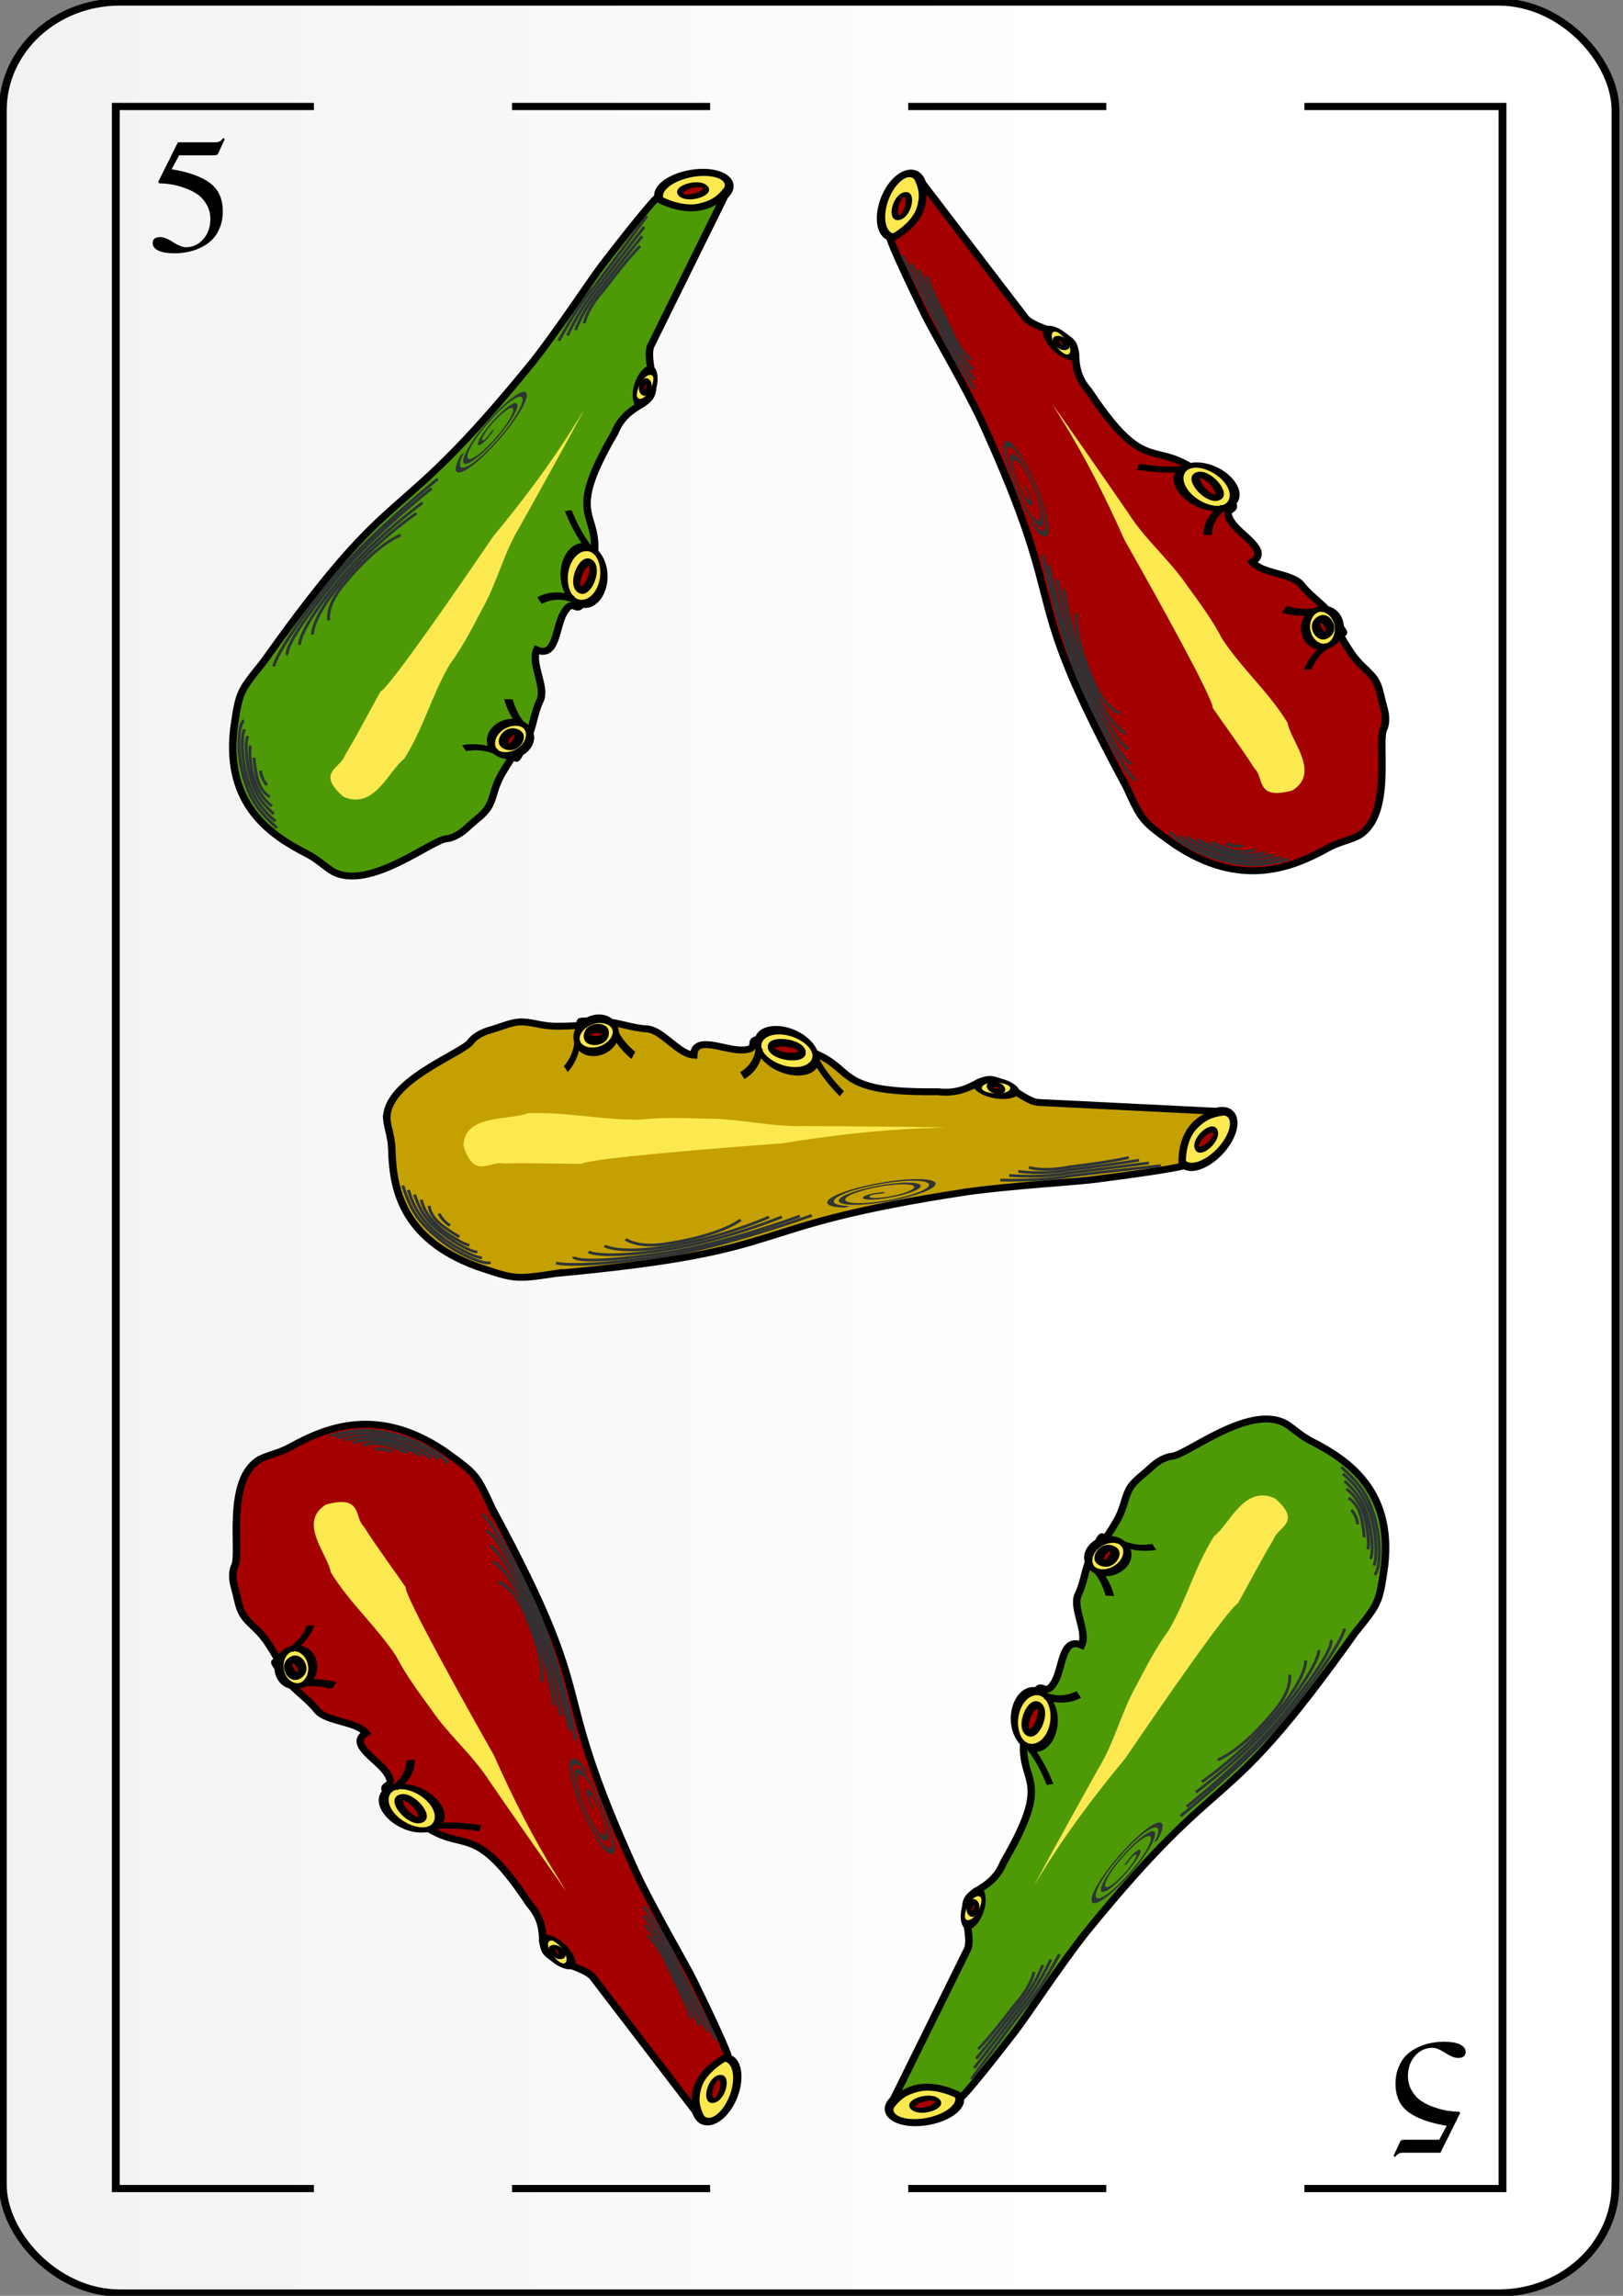 <?xml version="1.0" encoding="UTF-8" standalone="no"?>
<!-- Created with Inkscape (http://www.inkscape.org/) -->

<svg
   width="210mm"
   height="297mm"
   viewBox="0 0 210 297"
   version="1.1"
   id="svg3160"
   inkscape:version="1.1.2 (b8e25be833, 2022-02-05)"
   sodipodi:docname="5b.svg"
   xmlns:inkscape="http://www.inkscape.org/namespaces/inkscape"
   xmlns:sodipodi="http://sodipodi.sourceforge.net/DTD/sodipodi-0.dtd"
   xmlns:xlink="http://www.w3.org/1999/xlink"
   xmlns="http://www.w3.org/2000/svg"
   xmlns:svg="http://www.w3.org/2000/svg">
  <rect x="0" y="0" width="210" height="297" fill="#808080" stroke="none"/>
  <sodipodi:namedview
     id="namedview3162"
     pagecolor="#ffffff"
     bordercolor="#666666"
     borderopacity="1.0"
     inkscape:pageshadow="2"
     inkscape:pageopacity="0.0"
     inkscape:pagecheckerboard="0"
     inkscape:document-units="mm"
     showgrid="false"
     inkscape:zoom="0.366586"
     inkscape:cx="-606.95171"
     inkscape:cy="862.00783"
     inkscape:window-width="1920"
     inkscape:window-height="1009"
     inkscape:window-x="-8"
     inkscape:window-y="-8"
     inkscape:window-maximized="1"
     inkscape:current-layer="layer1" />
  <defs
     id="defs3157">
    <linearGradient
       x1="135.067"
       y1="-723.179"
       x2="-384.797"
       y2="-723.179"
       id="linearGradient4973"
       xlink:href="#linearGradient3293"
       gradientUnits="userSpaceOnUse" />
    <linearGradient
       id="linearGradient3293">
      <stop
         id="stop3295"
         style="stop-color:#ffffff;stop-opacity:1"
         offset="0" />
      <stop
         id="stop3297"
         style="stop-color:#cccccc;stop-opacity:1"
         offset="1" />
    </linearGradient>
    <linearGradient
       inkscape:collect="always"
       xlink:href="#linearGradient3293"
       id="linearGradient3667"
       gradientUnits="userSpaceOnUse"
       x1="135.067"
       y1="-723.179"
       x2="-384.797"
       y2="-723.179"
       gradientTransform="translate(828,1286)" />
  </defs>
  <g
     inkscape:label="Capa 1"
     inkscape:groupmode="layer"
     id="layer1">
    <g
       transform="matrix(1.008,0,0,0.932,-834.759,-386.39)"
       id="5_club">
      <rect
         width="207"
         height="318"
         rx="15"
         ry="15"
         x="828.5"
         y="414.862"
         id="use7514"
         style="fill:url(#linearGradient3667);fill-opacity:1;stroke:#000000;stroke-width:1;stroke-linecap:square;stroke-linejoin:miter;stroke-miterlimit:4;stroke-dasharray:none;stroke-opacity:1" />
      <path
         d="m 893.857,429.362 h 25.429 m 25.429,0 h 25.428 m 25.429,0 H 1021 v 289 h -25.429 m -25.429,0 h -25.428 m -25.429,0 h -25.429 m -25.429,0 H 843 V 429.362 h 25.428"
         id="use7652"
         style="fill:none;stroke:#000000;stroke-opacity:1" />
      <g
         id="use3206"
         transform="translate(0,954)">
        <g
           transform="matrix(-1.179,0,0,-1.179,2343.328,-924.358)"
           id="use3649"
           style="font-style:normal;font-variant:normal;font-weight:normal;font-stretch:normal;font-size:19.335px;line-height:125%;font-family:FreeSerif;-inkscape-font-specification:FreeSerif">
          <path
             d="m 1131.864,-570.889 c 0,-0.683 -0.155,-1.289 -0.464,-1.817 -0.296,-0.528 -0.664,-0.935 -1.102,-1.218 -0.425,-0.296 -0.909,-0.535 -1.45,-0.715 -0.528,-0.193 -0.993,-0.316 -1.392,-0.367 -0.387,-0.064 -0.728,-0.097 -1.025,-0.097 -0.155,0 -0.232,-0.052 -0.232,-0.155 0,-0.039 0.01,-0.071 0.019,-0.097 l 2.107,-4.582 h 4.041 c 0.206,10e-6 0.367,-0.032 0.483,-0.097 0.129,-0.064 0.264,-0.2 0.406,-0.406 l 0.174,0.135 -0.735,1.721 c -0.052,0.116 -0.2,0.174 -0.445,0.174 h -3.79 l -0.812,1.643 c 1.882,0.335 3.28,0.883 4.196,1.643 0.915,0.748 1.373,1.85 1.373,3.306 0,0.761 -0.122,1.437 -0.367,2.03 -0.232,0.593 -0.535,1.07 -0.909,1.431 -0.361,0.361 -0.786,0.657 -1.276,0.889 -0.477,0.232 -0.941,0.387 -1.392,0.464 -0.438,0.09 -0.883,0.135 -1.334,0.135 -0.722,0 -1.296,-0.103 -1.721,-0.309 -0.425,-0.219 -0.638,-0.516 -0.638,-0.889 0,-0.477 0.277,-0.715 0.831,-0.715 0.361,0 0.825,0.2 1.392,0.599 0.58,0.4 1.038,0.599 1.373,0.599 0.76,0 1.399,-0.316 1.914,-0.947 0.516,-0.644 0.773,-1.431 0.773,-2.359"
             id="path3657"
             style="font-style:normal;font-variant:normal;font-weight:normal;font-stretch:normal;font-size:19.335px;line-height:125%;font-family:FreeSerif;-inkscape-font-specification:FreeSerif" />
        </g>
        <g
           transform="matrix(1.179,0,0,1.179,-479.328,164.083)"
           id="use3651"
           style="font-style:normal;font-variant:normal;font-weight:normal;font-stretch:normal;font-size:19.335px;line-height:125%;font-family:FreeSerif;-inkscape-font-specification:FreeSerif">
          <path
             d="m 1131.864,-570.889 c 0,-0.683 -0.155,-1.289 -0.464,-1.817 -0.296,-0.528 -0.664,-0.935 -1.102,-1.218 -0.425,-0.296 -0.909,-0.535 -1.45,-0.715 -0.528,-0.193 -0.993,-0.316 -1.392,-0.367 -0.387,-0.064 -0.728,-0.097 -1.025,-0.097 -0.155,0 -0.232,-0.052 -0.232,-0.155 0,-0.039 0.01,-0.071 0.019,-0.097 l 2.107,-4.582 h 4.041 c 0.206,10e-6 0.367,-0.032 0.483,-0.097 0.129,-0.064 0.264,-0.2 0.406,-0.406 l 0.174,0.135 -0.735,1.721 c -0.052,0.116 -0.2,0.174 -0.445,0.174 h -3.79 l -0.812,1.643 c 1.882,0.335 3.28,0.883 4.196,1.643 0.915,0.748 1.373,1.85 1.373,3.306 0,0.761 -0.122,1.437 -0.367,2.03 -0.232,0.593 -0.535,1.07 -0.909,1.431 -0.361,0.361 -0.786,0.657 -1.276,0.889 -0.477,0.232 -0.941,0.387 -1.392,0.464 -0.438,0.09 -0.883,0.135 -1.334,0.135 -0.722,0 -1.296,-0.103 -1.721,-0.309 -0.425,-0.219 -0.638,-0.516 -0.638,-0.889 0,-0.477 0.277,-0.715 0.831,-0.715 0.361,0 0.825,0.2 1.392,0.599 0.58,0.4 1.038,0.599 1.373,0.599 0.76,0 1.399,-0.316 1.914,-0.947 0.516,-0.644 0.773,-1.431 0.773,-2.359"
             id="path3661"
             style="font-style:normal;font-variant:normal;font-weight:normal;font-stretch:normal;font-size:19.335px;line-height:125%;font-family:FreeSerif;-inkscape-font-specification:FreeSerif" />
        </g>
      </g>
      <g
         id="use3865"
         transform="matrix(1,0,0,-1,207,974.751)">
        <g
           transform="matrix(0.708,-0.37,0.37,0.708,593.491,409.59)"
           id="g3497">
          <g
             id="g3495">
            <g
               id="g3493">
              <g
                 transform="matrix(1.527,-0.39,0.383,0.981,-205.761,-17.398)"
                 id="g3453"
                 style="fill:#fce94f;fill-opacity:1;stroke-width:0.562;stroke-miterlimit:4;stroke-dasharray:none">
                <path
                   d="m 104.97,269.5 a 2.47,4.464 0 1 1 -4.94,0 2.47,4.464 0 1 1 4.94,0 z"
                   transform="matrix(-0.766,0.456,0.353,1.036,88.376,-57.12)"
                   id="path3449"
                   style="color:#000000;display:inline;overflow:visible;visibility:visible;fill:#fce94f;fill-opacity:1;fill-rule:nonzero;stroke:#000000;stroke-width:1.048;stroke-miterlimit:4;stroke-dasharray:none;stroke-opacity:1;marker:none;enable-background:accumulate" />
                <path
                   d="m 104.044,268.741 a 1.332,3.483 0 1 1 -2.664,0 1.332,3.483 0 1 1 2.664,0 z"
                   transform="matrix(-0.498,0.158,0.154,0.497,114.72,118.926)"
                   id="path3451"
                   style="color:#000000;display:inline;overflow:visible;visibility:visible;fill:#a40000;fill-opacity:1;fill-rule:nonzero;stroke:#000000;stroke-width:1.293;stroke-linecap:butt;stroke-linejoin:round;stroke-miterlimit:4;stroke-dasharray:none;stroke-dashoffset:0;stroke-opacity:1;marker:none;enable-background:accumulate" />
              </g>
              <path
                 d="m 34.154,100.736 c 4.033,40.324 7.918,27.988 14.189,66.122 1.049,6.889 1.684,17.063 2.137,20.419 1.703,12.342 2.326,14.181 2.326,14.181 0,0 8.869,-0.93 9.443,7.131 l 1.629,-30.415 c 0.349,-2.192 3.685,-5.144 3.975,-7.354 0.29,-2.209 -2.731,-3.785 -2.121,-8.661 -0.293,-21.523 6.488,-9.319 8.995,-29.324 -0.374,-0.863 -1.722,0.574 -1.746,-2.234 -0.024,-2.808 2.63,-7.504 -0.884,-7.646 0.195,-2.537 4.386,-5.041 4.552,-7.546 0.165,-2.505 1.139,-4.498 1.272,-6.915 0.438,-8.659 -0.662,1.604 -0.813,-7.021 -0.053,-2.779 0.623,-3.997 0.741,-5.797 C 77.967,93.875 77.185,92.588 76.453,90.249 75.722,87.911 74.473,87.165 74.473,87.165 72.44,85.96 67.722,73.378 60.965,73.644 l -1.44e-4,-2.73e-4 c -1.513,0.125 -3.11,0.755 -5.201,0.803 -6.693,0.155 -15.539,1.507 -20.399,13.682 -2.25,6.173 -2.25,6.173 -1.21,12.608 z"
                 id="path3455"
                 style="fill:#4e9a06;stroke:#000000;stroke-width:1.199;stroke-linecap:butt;stroke-linejoin:miter;stroke-miterlimit:4;stroke-dasharray:none;stroke-opacity:1" />
              <path
                 d="m 56.761,137.117 c 1.337,7.699 2.348,15.434 2.641,23.192 0.078,0.901 0.146,4.754 0.156,2.039 0.142,-7.436 0.215,-21.555 0.215,-21.555 -0.185,-5.484 1.301,-10.362 1.279,-15.843 0.118,-3.574 0.241,-7.137 -0.169,-10.713 -0.081,-6.357 1.399,-11.566 1.111,-17.924 -1.263,-2.927 -0.093,-10.198 -5.611,-10.36 -5.967,1.667 -2.632,4.24 -3.11,6.458 0.127,4.005 -0.085,10.382 -0.069,12.481 0.954,1.438 2.711,21.552 3.559,32.227 z"
                 id="path3457"
                 style="fill:#fce94f;fill-opacity:1;stroke:none" />
              <g
                 transform="matrix(-0.629,-0.506,0.659,-0.387,60.569,197.908)"
                 id="g3467"
                 style="fill:#fce94f;fill-opacity:1;stroke-width:1.2;stroke-miterlimit:4;stroke-dasharray:none">
                <path
                   d="m 107.978,269.5 a 5.478,2.916 0 1 1 -10.955,0 5.478,2.916 0 1 1 10.955,0 z"
                   transform="matrix(0.774,0.437,-0.334,1.044,104.164,-214.209)"
                   id="path3459"
                   style="color:#000000;display:inline;overflow:visible;visibility:visible;fill:#fce94f;fill-opacity:1;fill-rule:nonzero;stroke:#000000;stroke-width:1.617;stroke-miterlimit:4;stroke-dasharray:none;stroke-opacity:1;marker:none;enable-background:accumulate" />
                <path
                   d="m 89.773,108.572 c 0,0 0.379,-2.297 -0.757,-6.207"
                   id="path3461"
                   style="fill:#fce94f;fill-opacity:1;stroke:#000000;stroke-width:1.579;stroke-linecap:butt;stroke-linejoin:miter;stroke-miterlimit:4;stroke-dasharray:none;stroke-opacity:1" />
                <path
                   d="m 97.648,114.328 c 0,0 1.589,-2.201 5.345,-2.231"
                   id="path3463"
                   style="fill:none;stroke:#000000;stroke-width:1.579;stroke-linecap:butt;stroke-linejoin:miter;stroke-miterlimit:4;stroke-dasharray:none;stroke-opacity:1" />
                <path
                   d="m 96.07,112.091 a 2.664,1.034 0 1 1 -5.327,0 2.664,1.034 0 1 1 5.327,0 z"
                   transform="matrix(0.684,0.61,-0.765,0.779,115.23,-32.258)"
                   id="path3465"
                   style="color:#000000;display:inline;overflow:visible;visibility:visible;fill:#a40000;fill-opacity:1;stroke:#000000;stroke-width:1.579;stroke-linecap:butt;stroke-linejoin:round;stroke-miterlimit:4;stroke-dasharray:none;stroke-dashoffset:0;stroke-opacity:1;marker:none;enable-background:accumulate" />
              </g>
              <path
                 d="m 97.493,143.391 c -1.436,-2.634 1.568,-3.192 2.974,-1.622 1.486,1.658 0.835,4.252 -0.878,5.466 -2.149,1.523 -5.162,0.741 -6.562,-1.408 -1.619,-2.483 -0.715,-5.86 1.756,-7.403 2.752,-1.718 6.44,-0.711 8.104,2.025 1.813,2.98 0.717,6.943 -2.247,8.714 -3.182,1.901 -7.391,0.726 -9.258,-2.439 -1.984,-3.364 -0.738,-7.797 2.608,-9.752 2.909,-1.7 6.695,-1.149 9.05,1.244"
                 transform="matrix(-0.239,0.024,0.216,1.162,40.519,-15.438)"
                 id="path3469"
                 style="fill:none;stroke:#2e3436;stroke-width:0.901;stroke-linecap:butt;stroke-linejoin:miter;stroke-miterlimit:4;stroke-dasharray:none;stroke-opacity:1" />
              <path
                 d="m 36.063,90.307 c -0.436,-0.965 1.245,-4.79 3.608,-7.674 3.349,-4.087 5.728,-5.2 9.765,-6.43 M 36.895,88.939 c 0.009,-1.135 1.652,-4.13 3.399,-6.268 2.932,-3.59 5.658,-4.798 8.389,-5.561 M 37.907,88.194 c -0.058,-0.93 1.467,-3.482 2.974,-5.336 2.479,-3.049 4.306,-3.872 6.986,-4.767 m -8.814,8.823 c 0.103,-0.75 1.425,-2.787 2.44,-4.046 1.973,-2.449 3.989,-3.374 5.471,-3.688 m -6.426,6.149 c 0.177,-0.44 1.222,-1.873 1.676,-2.45 1.376,-1.749 2.675,-2.342 3.705,-2.44 m -3.43,3.349 c 0.523,-0.812 1.54,-1.586 2.08,-1.723"
                 id="path3471"
                 style="fill:none;stroke:#2e3436;stroke-width:0.48;stroke-linecap:butt;stroke-linejoin:miter;stroke-miterlimit:4;stroke-dasharray:none;stroke-opacity:1" />
              <g
                 transform="matrix(0.872,0,0,0.725,5.694,12.235)"
                 id="g3477">
                <path
                   d="m 107.978,269.5 a 5.478,2.916 0 1 1 -10.955,0 5.478,2.916 0 1 1 10.955,0 z"
                   transform="matrix(-0.1,-0.64,0.52,-0.752,-60.305,487.969)"
                   id="path3473"
                   style="color:#000000;display:inline;overflow:visible;visibility:visible;fill:#fce94f;fill-opacity:1;fill-rule:nonzero;stroke:#000000;stroke-width:2.061;stroke-miterlimit:4;stroke-dasharray:none;stroke-opacity:1;marker:none;enable-background:accumulate" />
                <path
                   d="m 96.07,112.091 a 2.664,1.034 0 1 1 -5.327,0 2.664,1.034 0 1 1 5.327,0 z"
                   transform="matrix(-0.004,-0.56,0.626,-0.284,-0.173,303.835)"
                   id="path3475"
                   style="color:#000000;display:inline;overflow:visible;visibility:visible;fill:#a40000;fill-opacity:1;stroke:#000000;stroke-width:1.676;stroke-linecap:butt;stroke-linejoin:round;stroke-miterlimit:4;stroke-dasharray:none;stroke-dashoffset:0;stroke-opacity:1;marker:none;enable-background:accumulate" />
              </g>
              <path
                 d="m 52.59,176.797 c 0,0 -0.834,2.186 0.106,6.669 0.928,7.141 1.622,9.377 1.622,9.377 M 51.891,175.097 c 0,0 -0.648,3.873 0.292,8.355 0.928,7.141 1.656,11.039 1.656,11.039 m -2.653,-20.841 c 0,0 -0.481,5.307 0.459,9.789 0.928,7.141 1.718,12.638 1.718,12.638 m -2.983,-23.877 c 0,0 -0.213,6.744 0.727,11.226 0.928,7.141 1.771,14.574 1.771,14.574"
                 id="path3479"
                 style="fill:none;stroke:#2e3436;stroke-width:0.48;stroke-linecap:butt;stroke-linejoin:miter;stroke-miterlimit:4;stroke-dasharray:none;stroke-opacity:1" />
              <path
                 d="m 40.118,112.015 c 0,0 -1.544,1.817 -0.839,6.233 1.489,9.332 4.216,12.247 4.216,12.247 m -4.54,-21.862 c 0,0 -1.439,2.077 -0.191,9.649 1.537,9.327 5.211,16.77 5.211,16.77 m -6.045,-28.998 c 0,0 -1.364,1.726 0.331,12.261 1.501,9.331 5.731,18.796 5.731,18.796 m -6.939,-33.466 c 0,0 -1.642,0.03 0.668,14.706 1.469,9.334 6.413,21.643 6.413,21.643 m -8.148,-39.166 c 0,0 -1.09,2.761 1.219,17.436 1.469,9.334 7.04,23.647 7.04,23.647"
                 id="path3481"
                 style="fill:none;stroke:#2e3436;stroke-width:0.48;stroke-linecap:butt;stroke-linejoin:miter;stroke-miterlimit:4;stroke-dasharray:none;stroke-opacity:1" />
              <g
                 transform="matrix(-0.471,-0.745,1,-0.573,4.942,271.718)"
                 id="g3491"
                 style="fill:#fce94f;fill-opacity:1;stroke-width:0.905;stroke-miterlimit:4;stroke-dasharray:none">
                <path
                   d="m 107.978,269.5 a 5.478,2.916 0 1 1 -10.955,0 5.478,2.916 0 1 1 10.955,0 z"
                   transform="matrix(0.774,0.437,-0.334,1.044,104.164,-214.209)"
                   id="path3483"
                   style="color:#000000;display:inline;overflow:visible;visibility:visible;fill:#fce94f;fill-opacity:1;fill-rule:nonzero;stroke:#000000;stroke-width:1.219;stroke-miterlimit:4;stroke-dasharray:none;stroke-opacity:1;marker:none;enable-background:accumulate" />
                <path
                   d="m 89.773,108.572 c 0,0 0.379,-2.297 -0.757,-6.207"
                   id="path3485"
                   style="fill:#fce94f;fill-opacity:1;stroke:#000000;stroke-width:1.19;stroke-linecap:butt;stroke-linejoin:miter;stroke-miterlimit:4;stroke-dasharray:none;stroke-opacity:1" />
                <path
                   d="m 97.648,114.328 c 0,0 1.589,-2.201 5.345,-2.231"
                   id="path3487"
                   style="fill:none;stroke:#000000;stroke-width:1.19;stroke-linecap:butt;stroke-linejoin:miter;stroke-miterlimit:4;stroke-dasharray:none;stroke-opacity:1" />
                <path
                   d="m 96.07,112.091 a 2.664,1.034 0 1 1 -5.327,0 2.664,1.034 0 1 1 5.327,0 z"
                   transform="rotate(31.561,93.406,112.091)"
                   id="path3489"
                   style="color:#000000;display:inline;overflow:visible;visibility:visible;fill:#a40000;fill-opacity:1;stroke:#000000;stroke-width:1.19;stroke-linecap:butt;stroke-linejoin:round;stroke-miterlimit:4;stroke-dasharray:none;stroke-dashoffset:0;stroke-opacity:1;marker:none;enable-background:accumulate" />
              </g>
            </g>
          </g>
        </g>
        <g
           transform="matrix(0.676,0.426,-0.426,0.676,919.289,452.622)"
           id="g3545">
          <g
             transform="translate(-197.871)"
             id="g3543"
             style="fill:#c4a000">
            <g
               transform="matrix(1.527,-0.39,0.383,0.981,-205.761,-17.398)"
               id="g3503"
               style="fill:#fce94f;fill-opacity:1;stroke-width:0.562;stroke-miterlimit:4;stroke-dasharray:none">
              <path
                 d="m 104.97,269.5 a 2.47,4.464 0 1 1 -4.94,0 2.47,4.464 0 1 1 4.94,0 z"
                 transform="matrix(-0.766,0.456,0.353,1.036,88.376,-57.12)"
                 id="path3499"
                 style="color:#000000;display:inline;overflow:visible;visibility:visible;fill:#fce94f;fill-opacity:1;fill-rule:nonzero;stroke:#000000;stroke-width:1.048;stroke-miterlimit:4;stroke-dasharray:none;stroke-opacity:1;marker:none;enable-background:accumulate" />
              <path
                 d="m 104.044,268.741 a 1.332,3.483 0 1 1 -2.664,0 1.332,3.483 0 1 1 2.664,0 z"
                 transform="matrix(-0.498,0.158,0.154,0.497,114.72,118.926)"
                 id="path3501"
                 style="color:#000000;display:inline;overflow:visible;visibility:visible;fill:#a40000;fill-opacity:1;fill-rule:nonzero;stroke:#000000;stroke-width:1.293;stroke-linecap:butt;stroke-linejoin:round;stroke-miterlimit:4;stroke-dasharray:none;stroke-dashoffset:0;stroke-opacity:1;marker:none;enable-background:accumulate" />
            </g>
            <path
               d="m 34.154,100.736 c 4.033,40.324 7.918,27.988 14.189,66.122 1.049,6.889 1.684,17.063 2.137,20.419 1.703,12.342 2.326,14.181 2.326,14.181 0,0 8.869,-0.93 9.443,7.131 l 1.629,-30.415 c 0.349,-2.192 3.685,-5.144 3.975,-7.354 0.29,-2.209 -2.731,-3.785 -2.121,-8.661 -0.293,-21.523 6.488,-9.319 8.995,-29.324 -0.374,-0.863 -1.722,0.574 -1.746,-2.234 -0.024,-2.808 2.63,-7.504 -0.884,-7.646 0.195,-2.537 4.386,-5.041 4.552,-7.546 0.165,-2.505 1.139,-4.498 1.272,-6.915 0.438,-8.659 -0.662,1.604 -0.813,-7.021 -0.053,-2.779 0.623,-3.997 0.741,-5.797 C 77.967,93.875 77.185,92.588 76.453,90.249 75.722,87.911 74.473,87.165 74.473,87.165 72.44,85.96 67.722,73.378 60.965,73.644 l -1.44e-4,-2.73e-4 c -1.513,0.125 -3.11,0.755 -5.201,0.803 -6.693,0.155 -15.539,1.507 -20.399,13.682 -2.25,6.173 -2.25,6.173 -1.21,12.608 z"
               id="path3505"
               style="fill:#a40000;stroke:#000000;stroke-width:1.199;stroke-linecap:butt;stroke-linejoin:miter;stroke-miterlimit:4;stroke-dasharray:none;stroke-opacity:1" />
            <path
               d="m 56.761,137.117 c 1.337,7.699 2.348,15.434 2.641,23.192 0.078,0.901 0.146,4.754 0.156,2.039 0.142,-7.436 0.215,-21.555 0.215,-21.555 -0.185,-5.484 1.301,-10.362 1.279,-15.843 0.118,-3.574 0.241,-7.137 -0.169,-10.713 -0.081,-6.357 1.399,-11.566 1.111,-17.924 -1.263,-2.927 -0.093,-10.198 -5.611,-10.36 -5.967,1.667 -2.632,4.24 -3.11,6.458 0.127,4.005 -0.085,10.382 -0.069,12.481 0.954,1.438 2.711,21.552 3.559,32.227 z"
               id="path3507"
               style="fill:#fce94f;fill-opacity:1;stroke:none" />
            <g
               transform="matrix(-0.629,-0.506,0.659,-0.387,60.569,197.908)"
               id="g3517"
               style="fill:#fce94f;fill-opacity:1;stroke-width:1.2;stroke-miterlimit:4;stroke-dasharray:none">
              <path
                 d="m 107.978,269.5 a 5.478,2.916 0 1 1 -10.955,0 5.478,2.916 0 1 1 10.955,0 z"
                 transform="matrix(0.774,0.437,-0.334,1.044,104.164,-214.209)"
                 id="path3509"
                 style="color:#000000;display:inline;overflow:visible;visibility:visible;fill:#fce94f;fill-opacity:1;fill-rule:nonzero;stroke:#000000;stroke-width:1.617;stroke-miterlimit:4;stroke-dasharray:none;stroke-opacity:1;marker:none;enable-background:accumulate" />
              <path
                 d="m 89.773,108.572 c 0,0 0.379,-2.297 -0.757,-6.207"
                 id="path3511"
                 style="fill:#fce94f;fill-opacity:1;stroke:#000000;stroke-width:1.579;stroke-linecap:butt;stroke-linejoin:miter;stroke-miterlimit:4;stroke-dasharray:none;stroke-opacity:1" />
              <path
                 d="m 97.648,114.328 c 0,0 1.589,-2.201 5.345,-2.231"
                 id="path3513"
                 style="fill:none;stroke:#000000;stroke-width:1.579;stroke-linecap:butt;stroke-linejoin:miter;stroke-miterlimit:4;stroke-dasharray:none;stroke-opacity:1" />
              <path
                 d="m 96.07,112.091 a 2.664,1.034 0 1 1 -5.327,0 2.664,1.034 0 1 1 5.327,0 z"
                 transform="matrix(0.684,0.61,-0.765,0.779,115.23,-32.258)"
                 id="path3515"
                 style="color:#000000;display:inline;overflow:visible;visibility:visible;fill:#a40000;fill-opacity:1;stroke:#000000;stroke-width:1.579;stroke-linecap:butt;stroke-linejoin:round;stroke-miterlimit:4;stroke-dasharray:none;stroke-dashoffset:0;stroke-opacity:1;marker:none;enable-background:accumulate" />
            </g>
            <path
               d="m 97.493,143.391 c -1.436,-2.634 1.568,-3.192 2.974,-1.622 1.486,1.658 0.835,4.252 -0.878,5.466 -2.149,1.523 -5.162,0.741 -6.562,-1.408 -1.619,-2.483 -0.715,-5.86 1.756,-7.403 2.752,-1.718 6.44,-0.711 8.104,2.025 1.813,2.98 0.717,6.943 -2.247,8.714 -3.182,1.901 -7.391,0.726 -9.258,-2.439 -1.984,-3.364 -0.738,-7.797 2.608,-9.752 2.909,-1.7 6.695,-1.149 9.05,1.244"
               transform="matrix(-0.239,0.024,0.216,1.162,40.519,-15.438)"
               id="path3519"
               style="fill:none;stroke:#2e3436;stroke-width:0.901;stroke-linecap:butt;stroke-linejoin:miter;stroke-miterlimit:4;stroke-dasharray:none;stroke-opacity:1" />
            <path
               d="m 36.063,90.307 c -0.436,-0.965 1.245,-4.79 3.608,-7.674 3.349,-4.087 5.728,-5.2 9.765,-6.43 M 36.895,88.939 c 0.009,-1.135 1.652,-4.13 3.399,-6.268 2.932,-3.59 5.658,-4.798 8.389,-5.561 M 37.907,88.194 c -0.058,-0.93 1.467,-3.482 2.974,-5.336 2.479,-3.049 4.306,-3.872 6.986,-4.767 m -8.814,8.823 c 0.103,-0.75 1.425,-2.787 2.44,-4.046 1.973,-2.449 3.989,-3.374 5.471,-3.688 m -6.426,6.149 c 0.177,-0.44 1.222,-1.873 1.676,-2.45 1.376,-1.749 2.675,-2.342 3.705,-2.44 m -3.43,3.349 c 0.523,-0.812 1.54,-1.586 2.08,-1.723"
               id="path3521"
               style="fill:none;stroke:#2e3436;stroke-width:0.48;stroke-linecap:butt;stroke-linejoin:miter;stroke-miterlimit:4;stroke-dasharray:none;stroke-opacity:1" />
            <g
               transform="matrix(0.872,0,0,0.725,5.694,12.235)"
               id="g3527">
              <path
                 d="m 107.978,269.5 a 5.478,2.916 0 1 1 -10.955,0 5.478,2.916 0 1 1 10.955,0 z"
                 transform="matrix(-0.1,-0.64,0.52,-0.752,-60.305,487.969)"
                 id="path3523"
                 style="color:#000000;display:inline;overflow:visible;visibility:visible;fill:#fce94f;fill-opacity:1;fill-rule:nonzero;stroke:#000000;stroke-width:2.061;stroke-miterlimit:4;stroke-dasharray:none;stroke-opacity:1;marker:none;enable-background:accumulate" />
              <path
                 d="m 96.07,112.091 a 2.664,1.034 0 1 1 -5.327,0 2.664,1.034 0 1 1 5.327,0 z"
                 transform="matrix(-0.004,-0.56,0.626,-0.284,-0.173,303.835)"
                 id="path3525"
                 style="color:#000000;display:inline;overflow:visible;visibility:visible;fill:#a40000;fill-opacity:1;stroke:#000000;stroke-width:1.676;stroke-linecap:butt;stroke-linejoin:round;stroke-miterlimit:4;stroke-dasharray:none;stroke-dashoffset:0;stroke-opacity:1;marker:none;enable-background:accumulate" />
            </g>
            <path
               d="m 52.59,176.797 c 0,0 -0.834,2.186 0.106,6.669 0.928,7.141 1.622,9.377 1.622,9.377 M 51.891,175.097 c 0,0 -0.648,3.873 0.292,8.355 0.928,7.141 1.656,11.039 1.656,11.039 m -2.653,-20.841 c 0,0 -0.481,5.307 0.459,9.789 0.928,7.141 1.718,12.638 1.718,12.638 m -2.983,-23.877 c 0,0 -0.213,6.744 0.727,11.226 0.928,7.141 1.771,14.574 1.771,14.574"
               id="path3529"
               style="fill:none;stroke:#2e3436;stroke-width:0.48;stroke-linecap:butt;stroke-linejoin:miter;stroke-miterlimit:4;stroke-dasharray:none;stroke-opacity:1" />
            <path
               d="m 40.118,112.015 c 0,0 -1.544,1.817 -0.839,6.233 1.489,9.332 4.216,12.247 4.216,12.247 m -4.54,-21.862 c 0,0 -1.439,2.077 -0.191,9.649 1.537,9.327 5.211,16.77 5.211,16.77 m -6.045,-28.998 c 0,0 -1.364,1.726 0.331,12.261 1.501,9.331 5.731,18.796 5.731,18.796 m -6.939,-33.466 c 0,0 -1.642,0.03 0.668,14.706 1.469,9.334 6.413,21.643 6.413,21.643 m -8.148,-39.166 c 0,0 -1.09,2.761 1.219,17.436 1.469,9.334 7.04,23.647 7.04,23.647"
               id="path3531"
               style="fill:none;stroke:#2e3436;stroke-width:0.48;stroke-linecap:butt;stroke-linejoin:miter;stroke-miterlimit:4;stroke-dasharray:none;stroke-opacity:1" />
            <g
               transform="matrix(-0.471,-0.745,1,-0.573,4.942,271.718)"
               id="g3541"
               style="fill:#fce94f;fill-opacity:1;stroke-width:0.905;stroke-miterlimit:4;stroke-dasharray:none">
              <path
                 d="m 107.978,269.5 a 5.478,2.916 0 1 1 -10.955,0 5.478,2.916 0 1 1 10.955,0 z"
                 transform="matrix(0.774,0.437,-0.334,1.044,104.164,-214.209)"
                 id="path3533"
                 style="color:#000000;display:inline;overflow:visible;visibility:visible;fill:#fce94f;fill-opacity:1;fill-rule:nonzero;stroke:#000000;stroke-width:1.219;stroke-miterlimit:4;stroke-dasharray:none;stroke-opacity:1;marker:none;enable-background:accumulate" />
              <path
                 d="m 89.773,108.572 c 0,0 0.379,-2.297 -0.757,-6.207"
                 id="path3535"
                 style="fill:#fce94f;fill-opacity:1;stroke:#000000;stroke-width:1.19;stroke-linecap:butt;stroke-linejoin:miter;stroke-miterlimit:4;stroke-dasharray:none;stroke-opacity:1" />
              <path
                 d="m 97.648,114.328 c 0,0 1.589,-2.201 5.345,-2.231"
                 id="path3537"
                 style="fill:none;stroke:#000000;stroke-width:1.19;stroke-linecap:butt;stroke-linejoin:miter;stroke-miterlimit:4;stroke-dasharray:none;stroke-opacity:1" />
              <path
                 d="m 96.07,112.091 a 2.664,1.034 0 1 1 -5.327,0 2.664,1.034 0 1 1 5.327,0 z"
                 transform="rotate(31.561,93.406,112.091)"
                 id="path3539"
                 style="color:#000000;display:inline;overflow:visible;visibility:visible;fill:#a40000;fill-opacity:1;stroke:#000000;stroke-width:1.19;stroke-linecap:butt;stroke-linejoin:round;stroke-miterlimit:4;stroke-dasharray:none;stroke-dashoffset:0;stroke-opacity:1;marker:none;enable-background:accumulate" />
            </g>
          </g>
        </g>
      </g>
      <g
         id="use3868"
         transform="matrix(-1,0,0,1,1657,172.973)">
        <g
           transform="matrix(0.708,-0.37,0.37,0.708,593.491,409.59)"
           id="g3597">
          <g
             id="g3595">
            <g
               id="g3593">
              <g
                 transform="matrix(1.527,-0.39,0.383,0.981,-205.761,-17.398)"
                 id="g3553"
                 style="fill:#fce94f;fill-opacity:1;stroke-width:0.562;stroke-miterlimit:4;stroke-dasharray:none">
                <path
                   d="m 104.97,269.5 a 2.47,4.464 0 1 1 -4.94,0 2.47,4.464 0 1 1 4.94,0 z"
                   transform="matrix(-0.766,0.456,0.353,1.036,88.376,-57.12)"
                   id="path3549"
                   style="color:#000000;display:inline;overflow:visible;visibility:visible;fill:#fce94f;fill-opacity:1;fill-rule:nonzero;stroke:#000000;stroke-width:1.048;stroke-miterlimit:4;stroke-dasharray:none;stroke-opacity:1;marker:none;enable-background:accumulate" />
                <path
                   d="m 104.044,268.741 a 1.332,3.483 0 1 1 -2.664,0 1.332,3.483 0 1 1 2.664,0 z"
                   transform="matrix(-0.498,0.158,0.154,0.497,114.72,118.926)"
                   id="path3551"
                   style="color:#000000;display:inline;overflow:visible;visibility:visible;fill:#a40000;fill-opacity:1;fill-rule:nonzero;stroke:#000000;stroke-width:1.293;stroke-linecap:butt;stroke-linejoin:round;stroke-miterlimit:4;stroke-dasharray:none;stroke-dashoffset:0;stroke-opacity:1;marker:none;enable-background:accumulate" />
              </g>
              <path
                 d="m 34.154,100.736 c 4.033,40.324 7.918,27.988 14.189,66.122 1.049,6.889 1.684,17.063 2.137,20.419 1.703,12.342 2.326,14.181 2.326,14.181 0,0 8.869,-0.93 9.443,7.131 l 1.629,-30.415 c 0.349,-2.192 3.685,-5.144 3.975,-7.354 0.29,-2.209 -2.731,-3.785 -2.121,-8.661 -0.293,-21.523 6.488,-9.319 8.995,-29.324 -0.374,-0.863 -1.722,0.574 -1.746,-2.234 -0.024,-2.808 2.63,-7.504 -0.884,-7.646 0.195,-2.537 4.386,-5.041 4.552,-7.546 0.165,-2.505 1.139,-4.498 1.272,-6.915 0.438,-8.659 -0.662,1.604 -0.813,-7.021 -0.053,-2.779 0.623,-3.997 0.741,-5.797 C 77.967,93.875 77.185,92.588 76.453,90.249 75.722,87.911 74.473,87.165 74.473,87.165 72.44,85.96 67.722,73.378 60.965,73.644 l -1.44e-4,-2.73e-4 c -1.513,0.125 -3.11,0.755 -5.201,0.803 -6.693,0.155 -15.539,1.507 -20.399,13.682 -2.25,6.173 -2.25,6.173 -1.21,12.608 z"
                 id="path3555"
                 style="fill:#4e9a06;stroke:#000000;stroke-width:1.199;stroke-linecap:butt;stroke-linejoin:miter;stroke-miterlimit:4;stroke-dasharray:none;stroke-opacity:1" />
              <path
                 d="m 56.761,137.117 c 1.337,7.699 2.348,15.434 2.641,23.192 0.078,0.901 0.146,4.754 0.156,2.039 0.142,-7.436 0.215,-21.555 0.215,-21.555 -0.185,-5.484 1.301,-10.362 1.279,-15.843 0.118,-3.574 0.241,-7.137 -0.169,-10.713 -0.081,-6.357 1.399,-11.566 1.111,-17.924 -1.263,-2.927 -0.093,-10.198 -5.611,-10.36 -5.967,1.667 -2.632,4.24 -3.11,6.458 0.127,4.005 -0.085,10.382 -0.069,12.481 0.954,1.438 2.711,21.552 3.559,32.227 z"
                 id="path3557"
                 style="fill:#fce94f;fill-opacity:1;stroke:none" />
              <g
                 transform="matrix(-0.629,-0.506,0.659,-0.387,60.569,197.908)"
                 id="g3567"
                 style="fill:#fce94f;fill-opacity:1;stroke-width:1.2;stroke-miterlimit:4;stroke-dasharray:none">
                <path
                   d="m 107.978,269.5 a 5.478,2.916 0 1 1 -10.955,0 5.478,2.916 0 1 1 10.955,0 z"
                   transform="matrix(0.774,0.437,-0.334,1.044,104.164,-214.209)"
                   id="path3559"
                   style="color:#000000;display:inline;overflow:visible;visibility:visible;fill:#fce94f;fill-opacity:1;fill-rule:nonzero;stroke:#000000;stroke-width:1.617;stroke-miterlimit:4;stroke-dasharray:none;stroke-opacity:1;marker:none;enable-background:accumulate" />
                <path
                   d="m 89.773,108.572 c 0,0 0.379,-2.297 -0.757,-6.207"
                   id="path3561"
                   style="fill:#fce94f;fill-opacity:1;stroke:#000000;stroke-width:1.579;stroke-linecap:butt;stroke-linejoin:miter;stroke-miterlimit:4;stroke-dasharray:none;stroke-opacity:1" />
                <path
                   d="m 97.648,114.328 c 0,0 1.589,-2.201 5.345,-2.231"
                   id="path3563"
                   style="fill:none;stroke:#000000;stroke-width:1.579;stroke-linecap:butt;stroke-linejoin:miter;stroke-miterlimit:4;stroke-dasharray:none;stroke-opacity:1" />
                <path
                   d="m 96.07,112.091 a 2.664,1.034 0 1 1 -5.327,0 2.664,1.034 0 1 1 5.327,0 z"
                   transform="matrix(0.684,0.61,-0.765,0.779,115.23,-32.258)"
                   id="path3565"
                   style="color:#000000;display:inline;overflow:visible;visibility:visible;fill:#a40000;fill-opacity:1;stroke:#000000;stroke-width:1.579;stroke-linecap:butt;stroke-linejoin:round;stroke-miterlimit:4;stroke-dasharray:none;stroke-dashoffset:0;stroke-opacity:1;marker:none;enable-background:accumulate" />
              </g>
              <path
                 d="m 97.493,143.391 c -1.436,-2.634 1.568,-3.192 2.974,-1.622 1.486,1.658 0.835,4.252 -0.878,5.466 -2.149,1.523 -5.162,0.741 -6.562,-1.408 -1.619,-2.483 -0.715,-5.86 1.756,-7.403 2.752,-1.718 6.44,-0.711 8.104,2.025 1.813,2.98 0.717,6.943 -2.247,8.714 -3.182,1.901 -7.391,0.726 -9.258,-2.439 -1.984,-3.364 -0.738,-7.797 2.608,-9.752 2.909,-1.7 6.695,-1.149 9.05,1.244"
                 transform="matrix(-0.239,0.024,0.216,1.162,40.519,-15.438)"
                 id="path3569"
                 style="fill:none;stroke:#2e3436;stroke-width:0.901;stroke-linecap:butt;stroke-linejoin:miter;stroke-miterlimit:4;stroke-dasharray:none;stroke-opacity:1" />
              <path
                 d="m 36.063,90.307 c -0.436,-0.965 1.245,-4.79 3.608,-7.674 3.349,-4.087 5.728,-5.2 9.765,-6.43 M 36.895,88.939 c 0.009,-1.135 1.652,-4.13 3.399,-6.268 2.932,-3.59 5.658,-4.798 8.389,-5.561 M 37.907,88.194 c -0.058,-0.93 1.467,-3.482 2.974,-5.336 2.479,-3.049 4.306,-3.872 6.986,-4.767 m -8.814,8.823 c 0.103,-0.75 1.425,-2.787 2.44,-4.046 1.973,-2.449 3.989,-3.374 5.471,-3.688 m -6.426,6.149 c 0.177,-0.44 1.222,-1.873 1.676,-2.45 1.376,-1.749 2.675,-2.342 3.705,-2.44 m -3.43,3.349 c 0.523,-0.812 1.54,-1.586 2.08,-1.723"
                 id="path3571"
                 style="fill:none;stroke:#2e3436;stroke-width:0.48;stroke-linecap:butt;stroke-linejoin:miter;stroke-miterlimit:4;stroke-dasharray:none;stroke-opacity:1" />
              <g
                 transform="matrix(0.872,0,0,0.725,5.694,12.235)"
                 id="g3577">
                <path
                   d="m 107.978,269.5 a 5.478,2.916 0 1 1 -10.955,0 5.478,2.916 0 1 1 10.955,0 z"
                   transform="matrix(-0.1,-0.64,0.52,-0.752,-60.305,487.969)"
                   id="path3573"
                   style="color:#000000;display:inline;overflow:visible;visibility:visible;fill:#fce94f;fill-opacity:1;fill-rule:nonzero;stroke:#000000;stroke-width:2.061;stroke-miterlimit:4;stroke-dasharray:none;stroke-opacity:1;marker:none;enable-background:accumulate" />
                <path
                   d="m 96.07,112.091 a 2.664,1.034 0 1 1 -5.327,0 2.664,1.034 0 1 1 5.327,0 z"
                   transform="matrix(-0.004,-0.56,0.626,-0.284,-0.173,303.835)"
                   id="path3575"
                   style="color:#000000;display:inline;overflow:visible;visibility:visible;fill:#a40000;fill-opacity:1;stroke:#000000;stroke-width:1.676;stroke-linecap:butt;stroke-linejoin:round;stroke-miterlimit:4;stroke-dasharray:none;stroke-dashoffset:0;stroke-opacity:1;marker:none;enable-background:accumulate" />
              </g>
              <path
                 d="m 52.59,176.797 c 0,0 -0.834,2.186 0.106,6.669 0.928,7.141 1.622,9.377 1.622,9.377 M 51.891,175.097 c 0,0 -0.648,3.873 0.292,8.355 0.928,7.141 1.656,11.039 1.656,11.039 m -2.653,-20.841 c 0,0 -0.481,5.307 0.459,9.789 0.928,7.141 1.718,12.638 1.718,12.638 m -2.983,-23.877 c 0,0 -0.213,6.744 0.727,11.226 0.928,7.141 1.771,14.574 1.771,14.574"
                 id="path3579"
                 style="fill:none;stroke:#2e3436;stroke-width:0.48;stroke-linecap:butt;stroke-linejoin:miter;stroke-miterlimit:4;stroke-dasharray:none;stroke-opacity:1" />
              <path
                 d="m 40.118,112.015 c 0,0 -1.544,1.817 -0.839,6.233 1.489,9.332 4.216,12.247 4.216,12.247 m -4.54,-21.862 c 0,0 -1.439,2.077 -0.191,9.649 1.537,9.327 5.211,16.77 5.211,16.77 m -6.045,-28.998 c 0,0 -1.364,1.726 0.331,12.261 1.501,9.331 5.731,18.796 5.731,18.796 m -6.939,-33.466 c 0,0 -1.642,0.03 0.668,14.706 1.469,9.334 6.413,21.643 6.413,21.643 m -8.148,-39.166 c 0,0 -1.09,2.761 1.219,17.436 1.469,9.334 7.04,23.647 7.04,23.647"
                 id="path3581"
                 style="fill:none;stroke:#2e3436;stroke-width:0.48;stroke-linecap:butt;stroke-linejoin:miter;stroke-miterlimit:4;stroke-dasharray:none;stroke-opacity:1" />
              <g
                 transform="matrix(-0.471,-0.745,1,-0.573,4.942,271.718)"
                 id="g3591"
                 style="fill:#fce94f;fill-opacity:1;stroke-width:0.905;stroke-miterlimit:4;stroke-dasharray:none">
                <path
                   d="m 107.978,269.5 a 5.478,2.916 0 1 1 -10.955,0 5.478,2.916 0 1 1 10.955,0 z"
                   transform="matrix(0.774,0.437,-0.334,1.044,104.164,-214.209)"
                   id="path3583"
                   style="color:#000000;display:inline;overflow:visible;visibility:visible;fill:#fce94f;fill-opacity:1;fill-rule:nonzero;stroke:#000000;stroke-width:1.219;stroke-miterlimit:4;stroke-dasharray:none;stroke-opacity:1;marker:none;enable-background:accumulate" />
                <path
                   d="m 89.773,108.572 c 0,0 0.379,-2.297 -0.757,-6.207"
                   id="path3585"
                   style="fill:#fce94f;fill-opacity:1;stroke:#000000;stroke-width:1.19;stroke-linecap:butt;stroke-linejoin:miter;stroke-miterlimit:4;stroke-dasharray:none;stroke-opacity:1" />
                <path
                   d="m 97.648,114.328 c 0,0 1.589,-2.201 5.345,-2.231"
                   id="path3587"
                   style="fill:none;stroke:#000000;stroke-width:1.19;stroke-linecap:butt;stroke-linejoin:miter;stroke-miterlimit:4;stroke-dasharray:none;stroke-opacity:1" />
                <path
                   d="m 96.07,112.091 a 2.664,1.034 0 1 1 -5.327,0 2.664,1.034 0 1 1 5.327,0 z"
                   transform="rotate(31.561,93.406,112.091)"
                   id="path3589"
                   style="color:#000000;display:inline;overflow:visible;visibility:visible;fill:#a40000;fill-opacity:1;stroke:#000000;stroke-width:1.19;stroke-linecap:butt;stroke-linejoin:round;stroke-miterlimit:4;stroke-dasharray:none;stroke-dashoffset:0;stroke-opacity:1;marker:none;enable-background:accumulate" />
              </g>
            </g>
          </g>
        </g>
        <g
           transform="matrix(0.676,0.426,-0.426,0.676,919.289,452.622)"
           id="g3645">
          <g
             transform="translate(-197.871)"
             id="g3643"
             style="fill:#c4a000">
            <g
               transform="matrix(1.527,-0.39,0.383,0.981,-205.761,-17.398)"
               id="g3603"
               style="fill:#fce94f;fill-opacity:1;stroke-width:0.562;stroke-miterlimit:4;stroke-dasharray:none">
              <path
                 d="m 104.97,269.5 a 2.47,4.464 0 1 1 -4.94,0 2.47,4.464 0 1 1 4.94,0 z"
                 transform="matrix(-0.766,0.456,0.353,1.036,88.376,-57.12)"
                 id="path3599"
                 style="color:#000000;display:inline;overflow:visible;visibility:visible;fill:#fce94f;fill-opacity:1;fill-rule:nonzero;stroke:#000000;stroke-width:1.048;stroke-miterlimit:4;stroke-dasharray:none;stroke-opacity:1;marker:none;enable-background:accumulate" />
              <path
                 d="m 104.044,268.741 a 1.332,3.483 0 1 1 -2.664,0 1.332,3.483 0 1 1 2.664,0 z"
                 transform="matrix(-0.498,0.158,0.154,0.497,114.72,118.926)"
                 id="path3601"
                 style="color:#000000;display:inline;overflow:visible;visibility:visible;fill:#a40000;fill-opacity:1;fill-rule:nonzero;stroke:#000000;stroke-width:1.293;stroke-linecap:butt;stroke-linejoin:round;stroke-miterlimit:4;stroke-dasharray:none;stroke-dashoffset:0;stroke-opacity:1;marker:none;enable-background:accumulate" />
            </g>
            <path
               d="m 34.154,100.736 c 4.033,40.324 7.918,27.988 14.189,66.122 1.049,6.889 1.684,17.063 2.137,20.419 1.703,12.342 2.326,14.181 2.326,14.181 0,0 8.869,-0.93 9.443,7.131 l 1.629,-30.415 c 0.349,-2.192 3.685,-5.144 3.975,-7.354 0.29,-2.209 -2.731,-3.785 -2.121,-8.661 -0.293,-21.523 6.488,-9.319 8.995,-29.324 -0.374,-0.863 -1.722,0.574 -1.746,-2.234 -0.024,-2.808 2.63,-7.504 -0.884,-7.646 0.195,-2.537 4.386,-5.041 4.552,-7.546 0.165,-2.505 1.139,-4.498 1.272,-6.915 0.438,-8.659 -0.662,1.604 -0.813,-7.021 -0.053,-2.779 0.623,-3.997 0.741,-5.797 C 77.967,93.875 77.185,92.588 76.453,90.249 75.722,87.911 74.473,87.165 74.473,87.165 72.44,85.96 67.722,73.378 60.965,73.644 l -1.44e-4,-2.73e-4 c -1.513,0.125 -3.11,0.755 -5.201,0.803 -6.693,0.155 -15.539,1.507 -20.399,13.682 -2.25,6.173 -2.25,6.173 -1.21,12.608 z"
               id="path3605"
               style="fill:#a40000;stroke:#000000;stroke-width:1.199;stroke-linecap:butt;stroke-linejoin:miter;stroke-miterlimit:4;stroke-dasharray:none;stroke-opacity:1" />
            <path
               d="m 56.761,137.117 c 1.337,7.699 2.348,15.434 2.641,23.192 0.078,0.901 0.146,4.754 0.156,2.039 0.142,-7.436 0.215,-21.555 0.215,-21.555 -0.185,-5.484 1.301,-10.362 1.279,-15.843 0.118,-3.574 0.241,-7.137 -0.169,-10.713 -0.081,-6.357 1.399,-11.566 1.111,-17.924 -1.263,-2.927 -0.093,-10.198 -5.611,-10.36 -5.967,1.667 -2.632,4.24 -3.11,6.458 0.127,4.005 -0.085,10.382 -0.069,12.481 0.954,1.438 2.711,21.552 3.559,32.227 z"
               id="path3607"
               style="fill:#fce94f;fill-opacity:1;stroke:none" />
            <g
               transform="matrix(-0.629,-0.506,0.659,-0.387,60.569,197.908)"
               id="g3617"
               style="fill:#fce94f;fill-opacity:1;stroke-width:1.2;stroke-miterlimit:4;stroke-dasharray:none">
              <path
                 d="m 107.978,269.5 a 5.478,2.916 0 1 1 -10.955,0 5.478,2.916 0 1 1 10.955,0 z"
                 transform="matrix(0.774,0.437,-0.334,1.044,104.164,-214.209)"
                 id="path3609"
                 style="color:#000000;display:inline;overflow:visible;visibility:visible;fill:#fce94f;fill-opacity:1;fill-rule:nonzero;stroke:#000000;stroke-width:1.617;stroke-miterlimit:4;stroke-dasharray:none;stroke-opacity:1;marker:none;enable-background:accumulate" />
              <path
                 d="m 89.773,108.572 c 0,0 0.379,-2.297 -0.757,-6.207"
                 id="path3611"
                 style="fill:#fce94f;fill-opacity:1;stroke:#000000;stroke-width:1.579;stroke-linecap:butt;stroke-linejoin:miter;stroke-miterlimit:4;stroke-dasharray:none;stroke-opacity:1" />
              <path
                 d="m 97.648,114.328 c 0,0 1.589,-2.201 5.345,-2.231"
                 id="path3613"
                 style="fill:none;stroke:#000000;stroke-width:1.579;stroke-linecap:butt;stroke-linejoin:miter;stroke-miterlimit:4;stroke-dasharray:none;stroke-opacity:1" />
              <path
                 d="m 96.07,112.091 a 2.664,1.034 0 1 1 -5.327,0 2.664,1.034 0 1 1 5.327,0 z"
                 transform="matrix(0.684,0.61,-0.765,0.779,115.23,-32.258)"
                 id="path3615"
                 style="color:#000000;display:inline;overflow:visible;visibility:visible;fill:#a40000;fill-opacity:1;stroke:#000000;stroke-width:1.579;stroke-linecap:butt;stroke-linejoin:round;stroke-miterlimit:4;stroke-dasharray:none;stroke-dashoffset:0;stroke-opacity:1;marker:none;enable-background:accumulate" />
            </g>
            <path
               d="m 97.493,143.391 c -1.436,-2.634 1.568,-3.192 2.974,-1.622 1.486,1.658 0.835,4.252 -0.878,5.466 -2.149,1.523 -5.162,0.741 -6.562,-1.408 -1.619,-2.483 -0.715,-5.86 1.756,-7.403 2.752,-1.718 6.44,-0.711 8.104,2.025 1.813,2.98 0.717,6.943 -2.247,8.714 -3.182,1.901 -7.391,0.726 -9.258,-2.439 -1.984,-3.364 -0.738,-7.797 2.608,-9.752 2.909,-1.7 6.695,-1.149 9.05,1.244"
               transform="matrix(-0.239,0.024,0.216,1.162,40.519,-15.438)"
               id="path3619"
               style="fill:none;stroke:#2e3436;stroke-width:0.901;stroke-linecap:butt;stroke-linejoin:miter;stroke-miterlimit:4;stroke-dasharray:none;stroke-opacity:1" />
            <path
               d="m 36.063,90.307 c -0.436,-0.965 1.245,-4.79 3.608,-7.674 3.349,-4.087 5.728,-5.2 9.765,-6.43 M 36.895,88.939 c 0.009,-1.135 1.652,-4.13 3.399,-6.268 2.932,-3.59 5.658,-4.798 8.389,-5.561 M 37.907,88.194 c -0.058,-0.93 1.467,-3.482 2.974,-5.336 2.479,-3.049 4.306,-3.872 6.986,-4.767 m -8.814,8.823 c 0.103,-0.75 1.425,-2.787 2.44,-4.046 1.973,-2.449 3.989,-3.374 5.471,-3.688 m -6.426,6.149 c 0.177,-0.44 1.222,-1.873 1.676,-2.45 1.376,-1.749 2.675,-2.342 3.705,-2.44 m -3.43,3.349 c 0.523,-0.812 1.54,-1.586 2.08,-1.723"
               id="path3621"
               style="fill:none;stroke:#2e3436;stroke-width:0.48;stroke-linecap:butt;stroke-linejoin:miter;stroke-miterlimit:4;stroke-dasharray:none;stroke-opacity:1" />
            <g
               transform="matrix(0.872,0,0,0.725,5.694,12.235)"
               id="g3627">
              <path
                 d="m 107.978,269.5 a 5.478,2.916 0 1 1 -10.955,0 5.478,2.916 0 1 1 10.955,0 z"
                 transform="matrix(-0.1,-0.64,0.52,-0.752,-60.305,487.969)"
                 id="path3623"
                 style="color:#000000;display:inline;overflow:visible;visibility:visible;fill:#fce94f;fill-opacity:1;fill-rule:nonzero;stroke:#000000;stroke-width:2.061;stroke-miterlimit:4;stroke-dasharray:none;stroke-opacity:1;marker:none;enable-background:accumulate" />
              <path
                 d="m 96.07,112.091 a 2.664,1.034 0 1 1 -5.327,0 2.664,1.034 0 1 1 5.327,0 z"
                 transform="matrix(-0.004,-0.56,0.626,-0.284,-0.173,303.835)"
                 id="path3625"
                 style="color:#000000;display:inline;overflow:visible;visibility:visible;fill:#a40000;fill-opacity:1;stroke:#000000;stroke-width:1.676;stroke-linecap:butt;stroke-linejoin:round;stroke-miterlimit:4;stroke-dasharray:none;stroke-dashoffset:0;stroke-opacity:1;marker:none;enable-background:accumulate" />
            </g>
            <path
               d="m 52.59,176.797 c 0,0 -0.834,2.186 0.106,6.669 0.928,7.141 1.622,9.377 1.622,9.377 M 51.891,175.097 c 0,0 -0.648,3.873 0.292,8.355 0.928,7.141 1.656,11.039 1.656,11.039 m -2.653,-20.841 c 0,0 -0.481,5.307 0.459,9.789 0.928,7.141 1.718,12.638 1.718,12.638 m -2.983,-23.877 c 0,0 -0.213,6.744 0.727,11.226 0.928,7.141 1.771,14.574 1.771,14.574"
               id="path3629"
               style="fill:none;stroke:#2e3436;stroke-width:0.48;stroke-linecap:butt;stroke-linejoin:miter;stroke-miterlimit:4;stroke-dasharray:none;stroke-opacity:1" />
            <path
               d="m 40.118,112.015 c 0,0 -1.544,1.817 -0.839,6.233 1.489,9.332 4.216,12.247 4.216,12.247 m -4.54,-21.862 c 0,0 -1.439,2.077 -0.191,9.649 1.537,9.327 5.211,16.77 5.211,16.77 m -6.045,-28.998 c 0,0 -1.364,1.726 0.331,12.261 1.501,9.331 5.731,18.796 5.731,18.796 m -6.939,-33.466 c 0,0 -1.642,0.03 0.668,14.706 1.469,9.334 6.413,21.643 6.413,21.643 m -8.148,-39.166 c 0,0 -1.09,2.761 1.219,17.436 1.469,9.334 7.04,23.647 7.04,23.647"
               id="path3631"
               style="fill:none;stroke:#2e3436;stroke-width:0.48;stroke-linecap:butt;stroke-linejoin:miter;stroke-miterlimit:4;stroke-dasharray:none;stroke-opacity:1" />
            <g
               transform="matrix(-0.471,-0.745,1,-0.573,4.942,271.718)"
               id="g3641"
               style="fill:#fce94f;fill-opacity:1;stroke-width:0.905;stroke-miterlimit:4;stroke-dasharray:none">
              <path
                 d="m 107.978,269.5 a 5.478,2.916 0 1 1 -10.955,0 5.478,2.916 0 1 1 10.955,0 z"
                 transform="matrix(0.774,0.437,-0.334,1.044,104.164,-214.209)"
                 id="path3633"
                 style="color:#000000;display:inline;overflow:visible;visibility:visible;fill:#fce94f;fill-opacity:1;fill-rule:nonzero;stroke:#000000;stroke-width:1.219;stroke-miterlimit:4;stroke-dasharray:none;stroke-opacity:1;marker:none;enable-background:accumulate" />
              <path
                 d="m 89.773,108.572 c 0,0 0.379,-2.297 -0.757,-6.207"
                 id="path3635"
                 style="fill:#fce94f;fill-opacity:1;stroke:#000000;stroke-width:1.19;stroke-linecap:butt;stroke-linejoin:miter;stroke-miterlimit:4;stroke-dasharray:none;stroke-opacity:1" />
              <path
                 d="m 97.648,114.328 c 0,0 1.589,-2.201 5.345,-2.231"
                 id="path3637"
                 style="fill:none;stroke:#000000;stroke-width:1.19;stroke-linecap:butt;stroke-linejoin:miter;stroke-miterlimit:4;stroke-dasharray:none;stroke-opacity:1" />
              <path
                 d="m 96.07,112.091 a 2.664,1.034 0 1 1 -5.327,0 2.664,1.034 0 1 1 5.327,0 z"
                 transform="rotate(31.561,93.406,112.091)"
                 id="path3639"
                 style="color:#000000;display:inline;overflow:visible;visibility:visible;fill:#a40000;fill-opacity:1;stroke:#000000;stroke-width:1.19;stroke-linecap:butt;stroke-linejoin:round;stroke-miterlimit:4;stroke-dasharray:none;stroke-dashoffset:0;stroke-opacity:1;marker:none;enable-background:accumulate" />
            </g>
          </g>
        </g>
      </g>
      <g
         transform="matrix(0,-0.799,0.799,0,700.846,460.54)"
         id="use3870">
        <g
           transform="translate(-197.871,147.807)"
           id="g3347"
           style="fill:#c4a000">
          <g
             transform="matrix(1.527,-0.39,0.383,0.981,-205.761,-17.398)"
             id="g3307"
             style="fill:#fce94f;fill-opacity:1;stroke-width:0.562;stroke-miterlimit:4;stroke-dasharray:none">
            <path
               d="m 104.97,269.5 a 2.47,4.464 0 1 1 -4.94,0 2.47,4.464 0 1 1 4.94,0 z"
               transform="matrix(-0.766,0.456,0.353,1.036,88.376,-57.12)"
               id="path3303"
               style="color:#000000;display:inline;overflow:visible;visibility:visible;fill:#fce94f;fill-opacity:1;fill-rule:nonzero;stroke:#000000;stroke-width:1.048;stroke-miterlimit:4;stroke-dasharray:none;stroke-opacity:1;marker:none;enable-background:accumulate" />
            <path
               d="m 104.044,268.741 a 1.332,3.483 0 1 1 -2.664,0 1.332,3.483 0 1 1 2.664,0 z"
               transform="matrix(-0.498,0.158,0.154,0.497,114.72,118.926)"
               id="path3305"
               style="color:#000000;display:inline;overflow:visible;visibility:visible;fill:#a40000;fill-opacity:1;fill-rule:nonzero;stroke:#000000;stroke-width:1.293;stroke-linecap:butt;stroke-linejoin:round;stroke-miterlimit:4;stroke-dasharray:none;stroke-dashoffset:0;stroke-opacity:1;marker:none;enable-background:accumulate" />
          </g>
          <path
             d="m 34.154,100.736 c 4.033,40.324 7.918,27.988 14.189,66.122 1.049,6.889 1.684,17.063 2.137,20.419 1.703,12.342 2.326,14.181 2.326,14.181 0,0 8.869,-0.93 9.443,7.131 l 1.629,-30.415 c 0.349,-2.192 3.685,-5.144 3.975,-7.354 0.29,-2.209 -2.731,-3.785 -2.121,-8.661 -0.293,-21.523 6.488,-9.319 8.995,-29.324 -0.374,-0.863 -1.722,0.574 -1.746,-2.234 -0.024,-2.808 2.63,-7.504 -0.884,-7.646 0.195,-2.537 4.386,-5.041 4.552,-7.546 0.165,-2.505 1.139,-4.498 1.272,-6.915 0.438,-8.659 -0.662,1.604 -0.813,-7.021 -0.053,-2.779 0.623,-3.997 0.741,-5.797 C 77.967,93.875 77.185,92.588 76.453,90.249 75.722,87.911 74.473,87.165 74.473,87.165 72.44,85.96 67.722,73.378 60.965,73.644 l -1.44e-4,-2.73e-4 c -1.513,0.125 -3.11,0.755 -5.201,0.803 -6.693,0.155 -15.539,1.507 -20.399,13.682 -2.25,6.173 -2.25,6.173 -1.21,12.608 z"
             id="path3309"
             style="fill:#c4a000;stroke:#000000;stroke-width:1.199;stroke-linecap:butt;stroke-linejoin:miter;stroke-miterlimit:4;stroke-dasharray:none;stroke-opacity:1" />
          <path
             d="m 56.761,137.117 c 1.337,7.699 2.348,15.434 2.641,23.192 0.078,0.901 0.146,4.754 0.156,2.039 0.142,-7.436 0.215,-21.555 0.215,-21.555 -0.185,-5.484 1.301,-10.362 1.279,-15.843 0.118,-3.574 0.241,-7.137 -0.169,-10.713 -0.081,-6.357 1.399,-11.566 1.111,-17.924 -1.263,-2.927 -0.093,-10.198 -5.611,-10.36 -5.967,1.667 -2.632,4.24 -3.11,6.458 0.127,4.005 -0.085,10.382 -0.069,12.481 0.954,1.438 2.711,21.552 3.559,32.227 z"
             id="path3311"
             style="fill:#fce94f;fill-opacity:1;stroke:none" />
          <g
             transform="matrix(-0.629,-0.506,0.659,-0.387,60.569,197.908)"
             id="g3321"
             style="fill:#fce94f;fill-opacity:1;stroke-width:1.2;stroke-miterlimit:4;stroke-dasharray:none">
            <path
               d="m 107.978,269.5 a 5.478,2.916 0 1 1 -10.955,0 5.478,2.916 0 1 1 10.955,0 z"
               transform="matrix(0.774,0.437,-0.334,1.044,104.164,-214.209)"
               id="path3313"
               style="color:#000000;display:inline;overflow:visible;visibility:visible;fill:#fce94f;fill-opacity:1;fill-rule:nonzero;stroke:#000000;stroke-width:1.617;stroke-miterlimit:4;stroke-dasharray:none;stroke-opacity:1;marker:none;enable-background:accumulate" />
            <path
               d="m 89.773,108.572 c 0,0 0.379,-2.297 -0.757,-6.207"
               id="path3315"
               style="fill:#fce94f;fill-opacity:1;stroke:#000000;stroke-width:1.579;stroke-linecap:butt;stroke-linejoin:miter;stroke-miterlimit:4;stroke-dasharray:none;stroke-opacity:1" />
            <path
               d="m 97.648,114.328 c 0,0 1.589,-2.201 5.345,-2.231"
               id="path3317"
               style="fill:none;stroke:#000000;stroke-width:1.579;stroke-linecap:butt;stroke-linejoin:miter;stroke-miterlimit:4;stroke-dasharray:none;stroke-opacity:1" />
            <path
               d="m 96.07,112.091 a 2.664,1.034 0 1 1 -5.327,0 2.664,1.034 0 1 1 5.327,0 z"
               transform="matrix(0.684,0.61,-0.765,0.779,115.23,-32.258)"
               id="path3319"
               style="color:#000000;display:inline;overflow:visible;visibility:visible;fill:#a40000;fill-opacity:1;stroke:#000000;stroke-width:1.579;stroke-linecap:butt;stroke-linejoin:round;stroke-miterlimit:4;stroke-dasharray:none;stroke-dashoffset:0;stroke-opacity:1;marker:none;enable-background:accumulate" />
          </g>
          <path
             d="m 97.493,143.391 c -1.436,-2.634 1.568,-3.192 2.974,-1.622 1.486,1.658 0.835,4.252 -0.878,5.466 -2.149,1.523 -5.162,0.741 -6.562,-1.408 -1.619,-2.483 -0.715,-5.86 1.756,-7.403 2.752,-1.718 6.44,-0.711 8.104,2.025 1.813,2.98 0.717,6.943 -2.247,8.714 -3.182,1.901 -7.391,0.726 -9.258,-2.439 -1.984,-3.364 -0.738,-7.797 2.608,-9.752 2.909,-1.7 6.695,-1.149 9.05,1.244"
             transform="matrix(-0.239,0.024,0.216,1.162,40.519,-15.438)"
             id="path3323"
             style="fill:none;stroke:#2e3436;stroke-width:0.901;stroke-linecap:butt;stroke-linejoin:miter;stroke-miterlimit:4;stroke-dasharray:none;stroke-opacity:1" />
          <path
             d="m 36.063,90.307 c -0.436,-0.965 1.245,-4.79 3.608,-7.674 3.349,-4.087 5.728,-5.2 9.765,-6.43 M 36.895,88.939 c 0.009,-1.135 1.652,-4.13 3.399,-6.268 2.932,-3.59 5.658,-4.798 8.389,-5.561 M 37.907,88.194 c -0.058,-0.93 1.467,-3.482 2.974,-5.336 2.479,-3.049 4.306,-3.872 6.986,-4.767 m -8.814,8.823 c 0.103,-0.75 1.425,-2.787 2.44,-4.046 1.973,-2.449 3.989,-3.374 5.471,-3.688 m -6.426,6.149 c 0.177,-0.44 1.222,-1.873 1.676,-2.45 1.376,-1.749 2.675,-2.342 3.705,-2.44 m -3.43,3.349 c 0.523,-0.812 1.54,-1.586 2.08,-1.723"
             id="path3325"
             style="fill:none;stroke:#2e3436;stroke-width:0.48;stroke-linecap:butt;stroke-linejoin:miter;stroke-miterlimit:4;stroke-dasharray:none;stroke-opacity:1" />
          <g
             transform="matrix(0.872,0,0,0.725,5.694,12.235)"
             id="g3331">
            <path
               d="m 107.978,269.5 a 5.478,2.916 0 1 1 -10.955,0 5.478,2.916 0 1 1 10.955,0 z"
               transform="matrix(-0.1,-0.64,0.52,-0.752,-60.305,487.969)"
               id="path3327"
               style="color:#000000;display:inline;overflow:visible;visibility:visible;fill:#fce94f;fill-opacity:1;fill-rule:nonzero;stroke:#000000;stroke-width:2.061;stroke-miterlimit:4;stroke-dasharray:none;stroke-opacity:1;marker:none;enable-background:accumulate" />
            <path
               d="m 96.07,112.091 a 2.664,1.034 0 1 1 -5.327,0 2.664,1.034 0 1 1 5.327,0 z"
               transform="matrix(-0.004,-0.56,0.626,-0.284,-0.173,303.835)"
               id="path3329"
               style="color:#000000;display:inline;overflow:visible;visibility:visible;fill:#a40000;fill-opacity:1;stroke:#000000;stroke-width:1.676;stroke-linecap:butt;stroke-linejoin:round;stroke-miterlimit:4;stroke-dasharray:none;stroke-dashoffset:0;stroke-opacity:1;marker:none;enable-background:accumulate" />
          </g>
          <path
             d="m 52.59,176.797 c 0,0 -0.834,2.186 0.106,6.669 0.928,7.141 1.622,9.377 1.622,9.377 M 51.891,175.097 c 0,0 -0.648,3.873 0.292,8.355 0.928,7.141 1.656,11.039 1.656,11.039 m -2.653,-20.841 c 0,0 -0.481,5.307 0.459,9.789 0.928,7.141 1.718,12.638 1.718,12.638 m -2.983,-23.877 c 0,0 -0.213,6.744 0.727,11.226 0.928,7.141 1.771,14.574 1.771,14.574"
             id="path3333"
             style="fill:none;stroke:#2e3436;stroke-width:0.48;stroke-linecap:butt;stroke-linejoin:miter;stroke-miterlimit:4;stroke-dasharray:none;stroke-opacity:1" />
          <path
             d="m 40.118,112.015 c 0,0 -1.544,1.817 -0.839,6.233 1.489,9.332 4.216,12.247 4.216,12.247 m -4.54,-21.862 c 0,0 -1.439,2.077 -0.191,9.649 1.537,9.327 5.211,16.77 5.211,16.77 m -6.045,-28.998 c 0,0 -1.364,1.726 0.331,12.261 1.501,9.331 5.731,18.796 5.731,18.796 m -6.939,-33.466 c 0,0 -1.642,0.03 0.668,14.706 1.469,9.334 6.413,21.643 6.413,21.643 m -8.148,-39.166 c 0,0 -1.09,2.761 1.219,17.436 1.469,9.334 7.04,23.647 7.04,23.647"
             id="path3335"
             style="fill:none;stroke:#2e3436;stroke-width:0.48;stroke-linecap:butt;stroke-linejoin:miter;stroke-miterlimit:4;stroke-dasharray:none;stroke-opacity:1" />
          <g
             transform="matrix(-0.471,-0.745,1,-0.573,4.942,271.718)"
             id="g3345"
             style="fill:#fce94f;fill-opacity:1;stroke-width:0.905;stroke-miterlimit:4;stroke-dasharray:none">
            <path
               d="m 107.978,269.5 a 5.478,2.916 0 1 1 -10.955,0 5.478,2.916 0 1 1 10.955,0 z"
               transform="matrix(0.774,0.437,-0.334,1.044,104.164,-214.209)"
               id="path3337"
               style="color:#000000;display:inline;overflow:visible;visibility:visible;fill:#fce94f;fill-opacity:1;fill-rule:nonzero;stroke:#000000;stroke-width:1.219;stroke-miterlimit:4;stroke-dasharray:none;stroke-opacity:1;marker:none;enable-background:accumulate" />
            <path
               d="m 89.773,108.572 c 0,0 0.379,-2.297 -0.757,-6.207"
               id="path3339"
               style="fill:#fce94f;fill-opacity:1;stroke:#000000;stroke-width:1.19;stroke-linecap:butt;stroke-linejoin:miter;stroke-miterlimit:4;stroke-dasharray:none;stroke-opacity:1" />
            <path
               d="m 97.648,114.328 c 0,0 1.589,-2.201 5.345,-2.231"
               id="path3341"
               style="fill:none;stroke:#000000;stroke-width:1.19;stroke-linecap:butt;stroke-linejoin:miter;stroke-miterlimit:4;stroke-dasharray:none;stroke-opacity:1" />
            <path
               d="m 96.07,112.091 a 2.664,1.034 0 1 1 -5.327,0 2.664,1.034 0 1 1 5.327,0 z"
               transform="rotate(31.561,93.406,112.091)"
               id="path3343"
               style="color:#000000;display:inline;overflow:visible;visibility:visible;fill:#a40000;fill-opacity:1;stroke:#000000;stroke-width:1.19;stroke-linecap:butt;stroke-linejoin:round;stroke-miterlimit:4;stroke-dasharray:none;stroke-dashoffset:0;stroke-opacity:1;marker:none;enable-background:accumulate" />
          </g>
        </g>
      </g>
    </g>
  </g>
</svg>
